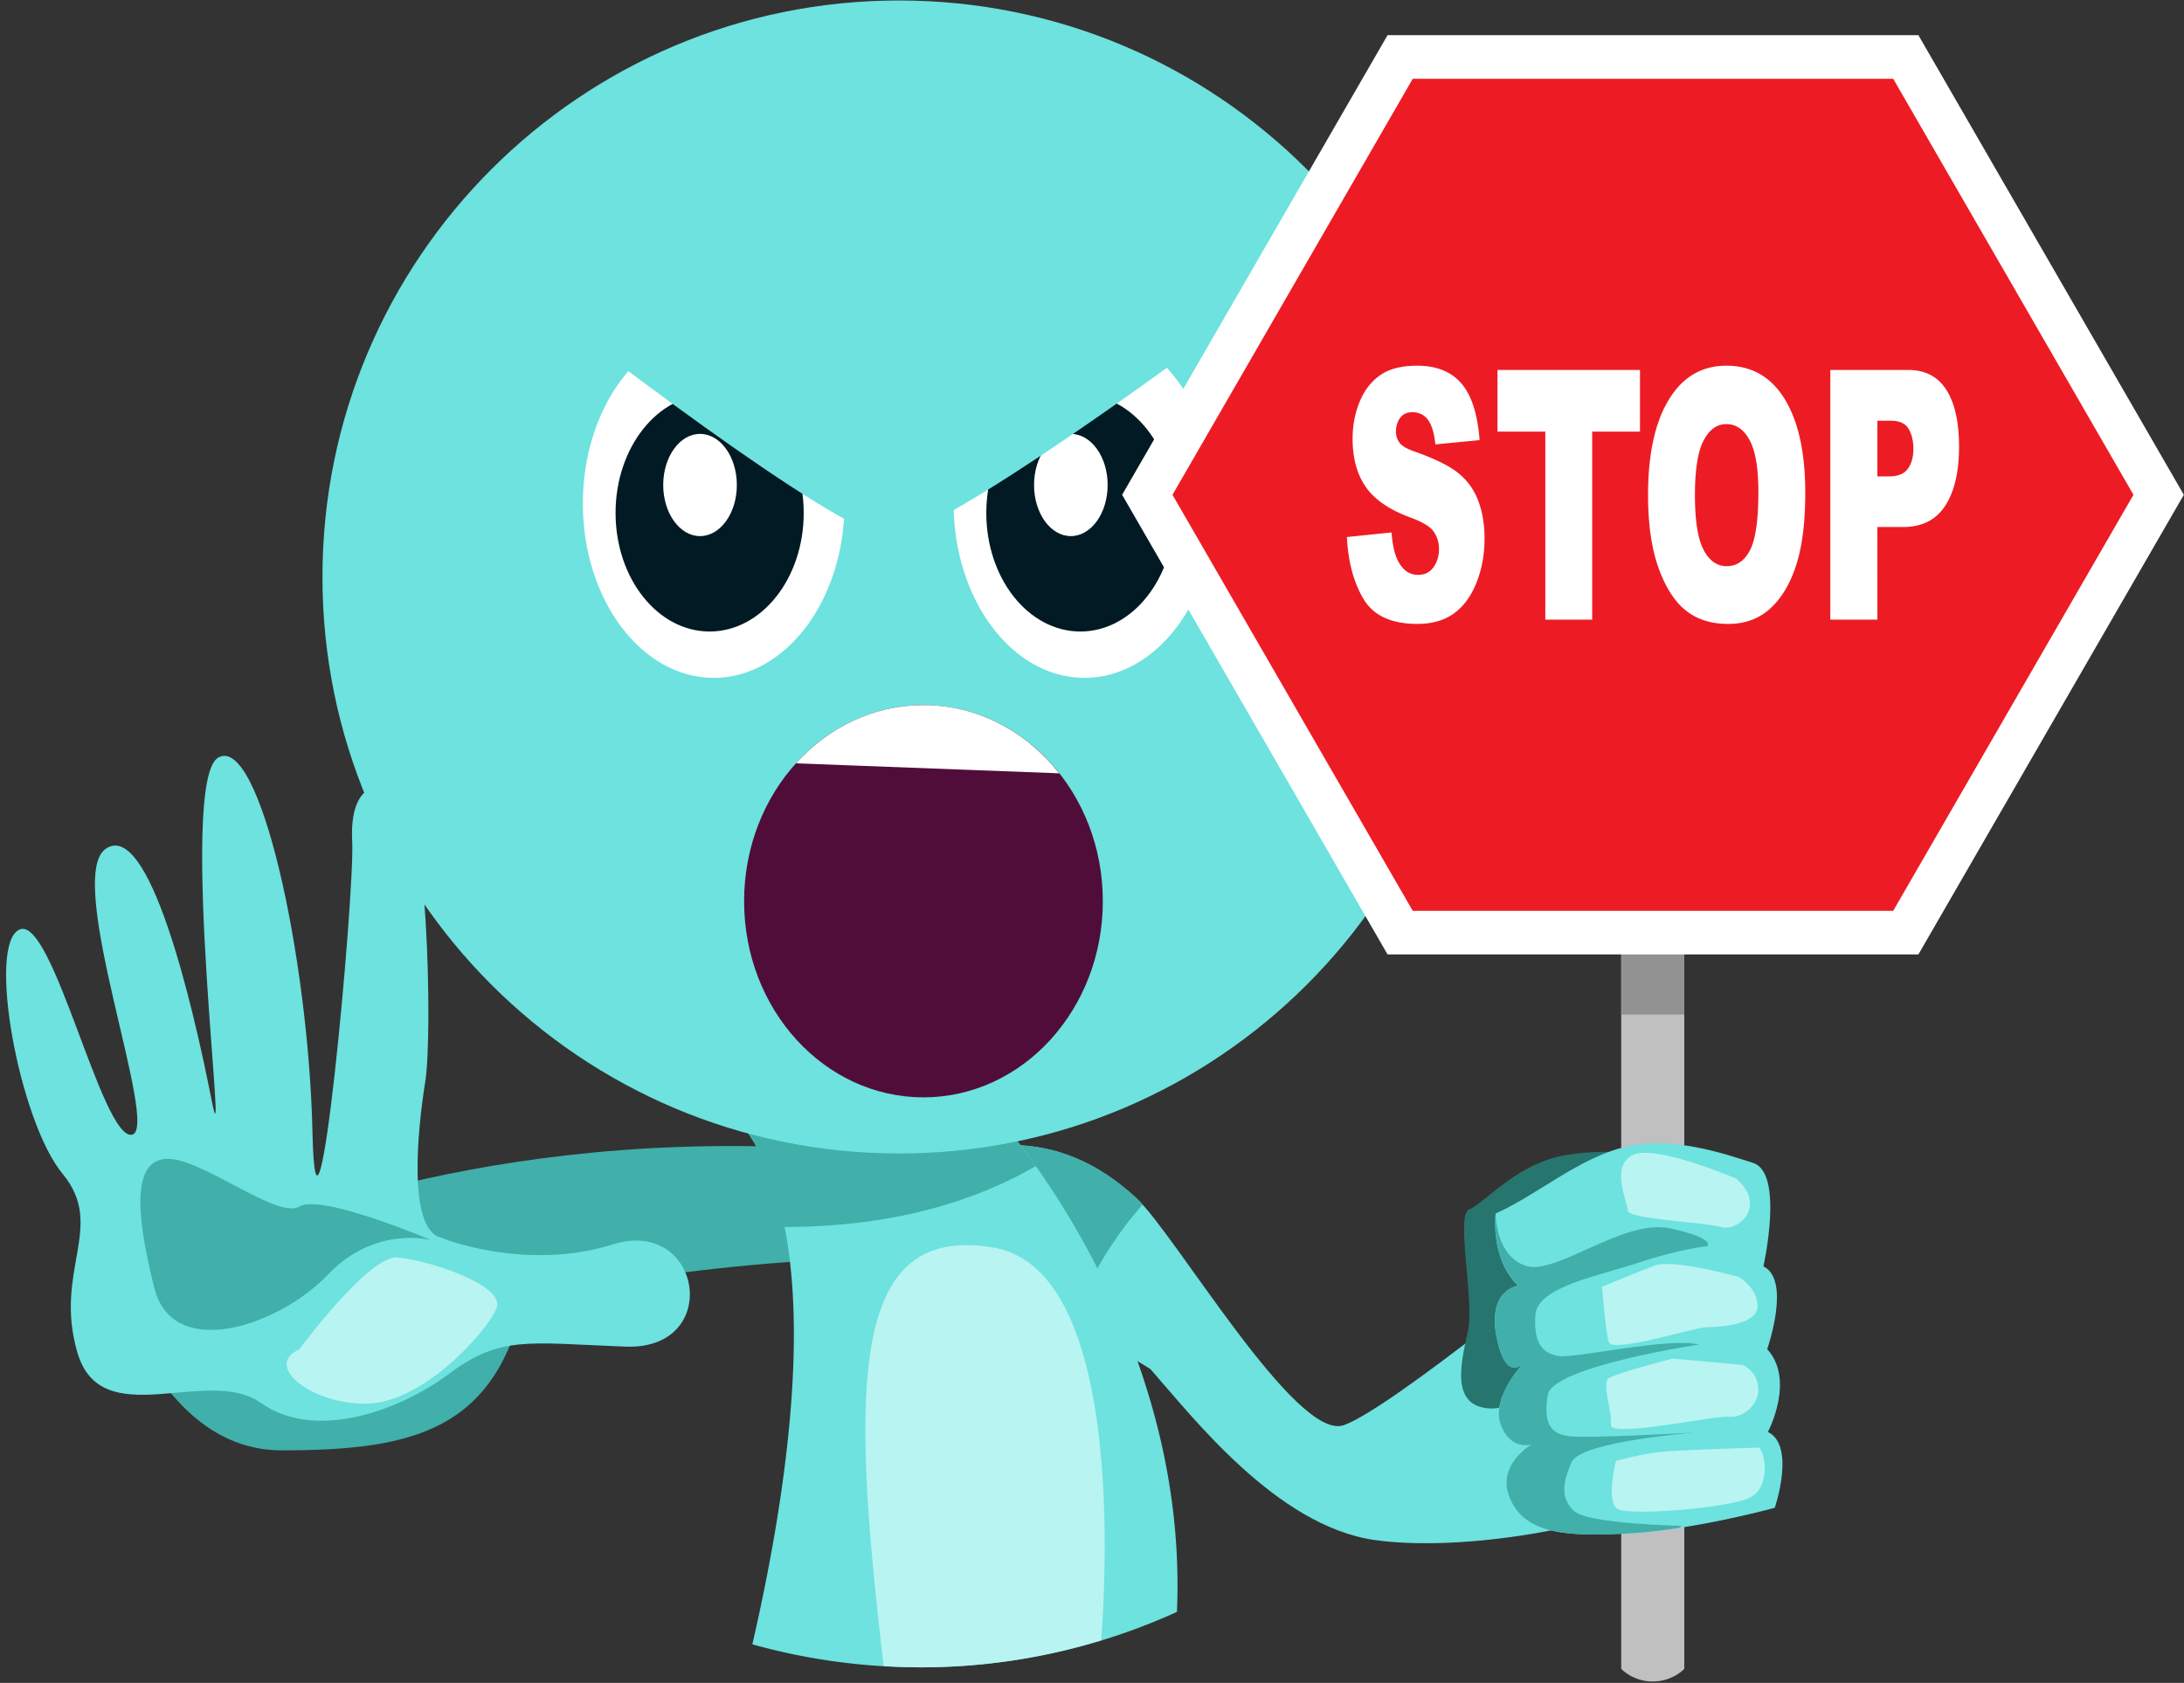 <svg xmlns="http://www.w3.org/2000/svg" width="253" height="195" viewBox="0 0 253 195"><rect x="0" y="0" width="253" height="195" fill="#333333" stroke="none"/><g fill="none" fill-rule="evenodd"><path fill="#41AFAA" d="M12.18 145.17s4.87 22.887 20.453 22.887c15.582 0 24.835-2.435 28.244-18.018 3.408-15.583-48.697-4.87-48.697-4.87"/><path fill="#41AFAA" d="M26.79 143.708s26.295-12.66 66.226-10.713l8.765 12.662s-38.957.973-50.644 9.739c-11.687 8.765-26.296 9.739-24.348-11.688"/><path fill="#6DE2DE" d="M183.591 144.682s-22.4 18.505-27.919 20.453c-5.519 1.948-19.478-22.076-24.023-26.296-4.545-4.22-9.415-6.168-14.61-6.168-5.194 0-6.817 10.713-5.843 11.038.974.324 11.038 8.116 11.038 8.116l11.038 6.817c4.87 5.519 14.609 18.18 25.971 19.803 11.363 1.623 31.815-2.272 36.36-7.466 4.545-5.195-.65-27.92-12.012-26.297"/><path fill="#41AFAA" d="M131.649 138.839c-4.545-4.22-9.415-6.168-14.61-6.168-5.194 0-6.817 10.713-5.843 11.037.974.325 11.038 8.117 11.038 8.117l1.973 1.218c.093-.201.214-.355.3-.57 2.32-5.801 5.267-9.971 7.842-12.894-.245-.271-.493-.547-.7-.74"/><path fill="#6DE2DE" d="M115.523 129.393s22.275 24.36 20.814 57.381a71.34 71.34 0 01-29.66 6.422 72.403 72.403 0 01-19.524-2.663c4.718-20.502 8.933-50.248-2.583-61.768l30.953.628z"/><path fill="#41AFAA" d="M119.981 135.118c-6.296 3.66-15.773 7.061-29.134 7.05-1.092-5.486-3.05-10.177-6.277-13.403l30.953.628s1.868 2.069 4.458 5.725"/><path fill="#6DE2DE" d="M37.354 66.856c0 36.895 29.906 66.801 66.798 66.801 36.895 0 66.805-29.906 66.805-66.801 0-36.894-29.91-66.802-66.805-66.802-36.892 0-66.798 29.908-66.798 66.802"/><path fill="#FFF" d="M110.467 58.332c0 11.162 6.79 20.213 15.164 20.213 8.37 0 15.157-9.05 15.157-20.213 0-11.166-6.787-20.215-15.157-20.215-8.373 0-15.164 9.05-15.164 20.215"/><path fill="#021A23" d="M114.256 59.437c0 7.588 4.88 13.738 10.896 13.738 6.018 0 10.9-6.15 10.9-13.738 0-7.588-4.882-13.74-10.9-13.74-6.015 0-10.896 6.152-10.896 13.74"/><path fill="#FFF" d="M119.787 56.198c0 3.27 1.91 5.921 4.262 5.921 2.355 0 4.264-2.651 4.264-5.921 0-3.27-1.91-5.922-4.264-5.922-2.352 0-4.262 2.652-4.262 5.922m-52.268 2.134c0 11.162 6.787 20.213 15.16 20.213 8.37 0 15.157-9.05 15.157-20.213 0-11.166-6.787-20.215-15.157-20.215-8.373 0-15.16 9.05-15.16 20.215"/><path fill="#021A23" d="M71.308 59.437c0 7.588 4.877 13.738 10.896 13.738 6.018 0 10.9-6.15 10.9-13.738 0-7.588-4.882-13.74-10.9-13.74-6.02 0-10.896 6.152-10.896 13.74"/><path fill="#FFF" d="M76.828 56.198c0 3.27 1.914 5.921 4.265 5.921 2.355 0 4.264-2.651 4.264-5.921 0-3.27-1.91-5.922-4.264-5.922-2.351 0-4.265 2.652-4.265 5.922"/><path fill="#B8F4F1" d="M102.364 193.048c-3.896-33.041-3.843-51.25 12.683-48.495 14.723 2.454 13.21 36.283 12.52 45.516a71.573 71.573 0 01-20.89 3.127 73.33 73.33 0 01-4.313-.148"/><path fill="silver" d="M195.111 193.379s-1.339 1.46-3.652 1.46-3.652-1.46-3.652-1.46v-87.822h7.304v87.822z"/><path fill="#929292" d="M187.807 117.555h7.304v-11.998h-7.304z"/><path fill="#27756F" d="M192.827 133.943s-7.3-1.137-12.42.106c-5.12 1.242-8.594 5.47-10.209 6.083-1.615.613.629 10.489-.15 14.094-.78 3.604-2.087 8.712 2.506 8.973 4.593.261 16.944-7.94 16.944-7.94l3.33-21.316z"/><path fill="#6DE2DE" d="M205.595 174.712s2.459-7.217-.795-8.788c0 0 3.19-6.024-.082-9.594 0 0 2.813-8.02-.44-9.592 0 0 2.427-10.814-1.183-11.983-3.61-1.168-9.387-3.118-14.777-1.873-5.39 1.245-10.393 5.685-15.056 7.724 0 0-.676 5.203 2.591 8.373 0 0-3.596.43-2.469 6.018 1.128 5.587 3.264 2.77 3.264 2.77s-3.926 4.032-2.819 7.22c1.107 3.19 3.62 2.368 3.62 2.368s-4.299 2.435-2.465 6.418c1.834 3.982 6.517 4.342 14.074 3.878 7.557-.464 16.537-2.939 16.537-2.939"/><path fill="#41AFAA" d="M176.734 146.673c3.52 1.17 11.294-5.493 16.705-4.34 5.41 1.154 4.338 2.062 4.338 2.062s-3.238.327-7.815 1.866c-4.578 1.538-11.857 2.799-12.1 6.099-.242 3.3.849 4.49 2.741 4.774 1.893.284 12.672-2.206 16.19-1.337 0 0-16.99 2.543-17.502 5.846-.512 3.302.309 4.495 2.471 4.776 2.163.282 14.578-.424 14.578-.424s-13.223 1.012-14.282 3.42c-1.06 2.408-1.315 4.209.318 5.694 1.633 1.486 12.435 1.693 12.435 1.693l-.298.237c-1.807.275-3.669.502-5.455.612-7.557.464-12.24.104-14.074-3.878-1.834-3.982 2.466-6.418 2.466-6.418s-2.514.821-3.62-2.368c-.976-2.809 1.948-6.264 2.66-7.049-.5.512-2.154 1.772-3.106-2.941-1.128-5.588 2.47-6.018 2.47-6.018-3.268-3.17-2.592-8.373-2.592-8.373s-.049 4.897 3.472 6.067"/><path fill="#B8F4F1" d="M201.13 136.571s-9.576-4.116-12.084-2.696c-2.508 1.42-.494 5.401-.485 6.4.008 1 8.832 1.325 10.817 1.908 1.985.583 5.38-2.444 1.752-5.612m.277 11.391s-7.579-2.134-9.732-1.316c-2.153.818-6.1 2.45-6.1 2.45s.403 4.994.775 6.39 9.886-1.683 11.326-1.695c1.44-.012 5.939-.25 5.92-2.45-.019-2.198-2.189-3.379-2.189-3.379m.447 10.191l-8.107-.73s-6.467 1.653-7.362 2.26c-.895.608.393 3.795.226 5.396-.166 1.6 12.052-1.102 13.674-.916 1.621.186 3.588-1.43 3.39-3.427-.196-1.997-1.821-2.583-1.821-2.583m1.881 9.579s-9.178.278-11.337.496c-2.158.218-5.211 1.043-5.211 1.043s-1.22 4.808.227 5.595c1.447.788 12.78-.108 15.29-1.329 2.51-1.22 1.755-5.412 1.031-5.805"/><path fill="#6DE2DE" d="M51.023 143.385s9.669 4.016 19.986.802 12.775 12.283 1.444 11.85c-11.33-.434-14.46-1.298-20.396 3.126-5.936 4.424-15.627 7.81-21.82 3.407-6.194-4.404-18.52 3.644-21.28-5.874-2.762-9.518 3.347-14.568-1.703-20.677-5.05-6.108-8.802-26.678-4.981-28.317 3.82-1.64 9.493 24.174 12.967 23.786 3.476-.388-7.937-29.807-2.973-33.152 4.965-3.344 9.969 17.57 12.212 28.966 2.243 11.396-3.988-36.8.804-39.518 4.792-2.719 10.464 23.095 10.915 43.427.45 20.33 4.925-27.604 4.602-33.756-.323-6.15 2.699-7.337 5.656-5.848 2.956 1.49 3.73 27.972 2.8 33.778-.929 5.806-1.988 16.964 1.767 18"/><path fill="#41AFAA" d="M49.928 143.694s-6.458-1.783-11.995 4.043c-5.536 5.826-17.894 10.09-20.056 1.499-2.162-8.59-2.569-14.778 1.41-14.959 3.978-.181 12.856 7.066 15.396 5.529 2.54-1.538 15.245 3.888 15.245 3.888"/><path fill="#B8F4F1" d="M34.64 156.376s8.063-10.909 11.365-10.67c3.302.237 12.604 3.141 11.514 5.871-1.09 2.73-8.376 10.823-14.84 11.06-6.464.236-12.259-4.395-8.04-6.261"/><path fill="#510D3A" d="M127.753 104.427c0 12.55-9.303 22.725-20.777 22.725-11.475 0-20.777-10.175-20.777-22.725s9.302-22.725 20.777-22.725c11.474 0 20.777 10.174 20.777 22.725"/><path fill="#FFF" d="M122.704 89.606c-3.81-4.833-9.436-7.904-15.728-7.904-5.778 0-11 2.583-14.767 6.746l30.495 1.158z"/><path fill="#6DE2DE" d="M64.772 36.901s32.464 25.322 38.308 25.322c5.843 0 36.36-22.725 36.36-22.725s-7.142-17.53-22.725-19.478C101.132 18.072 64.772 36.9 64.772 36.9"/><path fill="#FFF" d="M222.233 4.077h-61.495L129.99 57.333l30.748 53.257h61.495l30.747-53.257z"/><path fill="#ED1C24" d="M219.316 9.13h-55.661l-27.83 48.203 27.83 48.204h55.66l27.831-48.204z"/><path fill="#FFF" d="M156.028 62.228l5.167-.533c.112 1.382.34 2.434.684 3.158.56 1.171 1.358 1.757 2.398 1.757.775 0 1.372-.3 1.792-.898.42-.6.63-1.293.63-2.083 0-.75-.2-1.42-.6-2.013-.4-.592-1.327-1.15-2.782-1.677-2.381-.882-4.08-2.053-5.095-3.513-1.023-1.461-1.534-3.323-1.534-5.586 0-1.487.261-2.891.785-4.214.523-1.322 1.31-2.361 2.362-3.118 1.05-.756 2.491-1.135 4.322-1.135 2.245 0 3.958.688 5.137 2.063 1.179 1.375 1.88 3.562 2.104 6.562l-5.12.493c-.136-1.302-.421-2.25-.857-2.842-.435-.592-1.037-.888-1.804-.888-.631 0-1.107.22-1.427.661-.32.441-.479.977-.479 1.609 0 .46.132.875.396 1.243.255.382.863.737 1.822 1.066 2.374.842 4.074 1.694 5.101 2.556a7.466 7.466 0 012.242 3.207c.467 1.276.701 2.704.701 4.283 0 1.855-.312 3.566-.935 5.131-.623 1.566-1.494 2.754-2.613 3.563-1.12.809-2.53 1.213-4.232 1.213-2.99 0-5.06-.947-6.21-2.842-1.152-1.894-1.803-4.302-1.955-7.223m17.444-19.361h16.508v7.144h-5.538v21.79h-5.431V50.01h-5.539zm22.874 14.526c0 2.92.33 5.02.99 6.296.659 1.276 1.556 1.914 2.691 1.914 1.167 0 2.07-.625 2.71-1.875.639-1.25.959-3.493.959-6.73 0-2.724-.334-4.714-1.001-5.97-.668-1.257-1.573-1.885-2.716-1.885-1.095 0-1.974.638-2.637 1.914-.664 1.277-.996 3.389-.996 6.336m-5.43-.04c0-4.723.799-8.4 2.398-11.032 1.598-2.632 3.824-3.948 6.677-3.948 2.925 0 5.18 1.293 6.762 3.878 1.582 2.586 2.374 6.208 2.374 10.865 0 3.382-.346 6.155-1.038 8.32-.69 2.164-1.69 3.848-2.997 5.052-1.307 1.204-2.935 1.806-4.885 1.806-1.982 0-3.623-.52-4.922-1.56-1.298-1.039-2.351-2.684-3.159-4.934-.807-2.25-1.21-5.065-1.21-8.447m26.567-2.151h1.33c1.047 0 1.782-.3 2.206-.898.424-.598.636-1.365.636-2.3 0-.907-.184-1.677-.552-2.309-.367-.631-1.059-.947-2.074-.947h-1.546v6.454zm-5.455-12.335h9.027c1.966 0 3.44.77 4.418 2.309.979 1.54 1.469 3.73 1.469 6.572 0 2.921-.534 5.204-1.6 6.849-1.068 1.644-2.696 2.467-4.886 2.467h-2.973V71.8h-5.455V42.867z"/></g></svg>